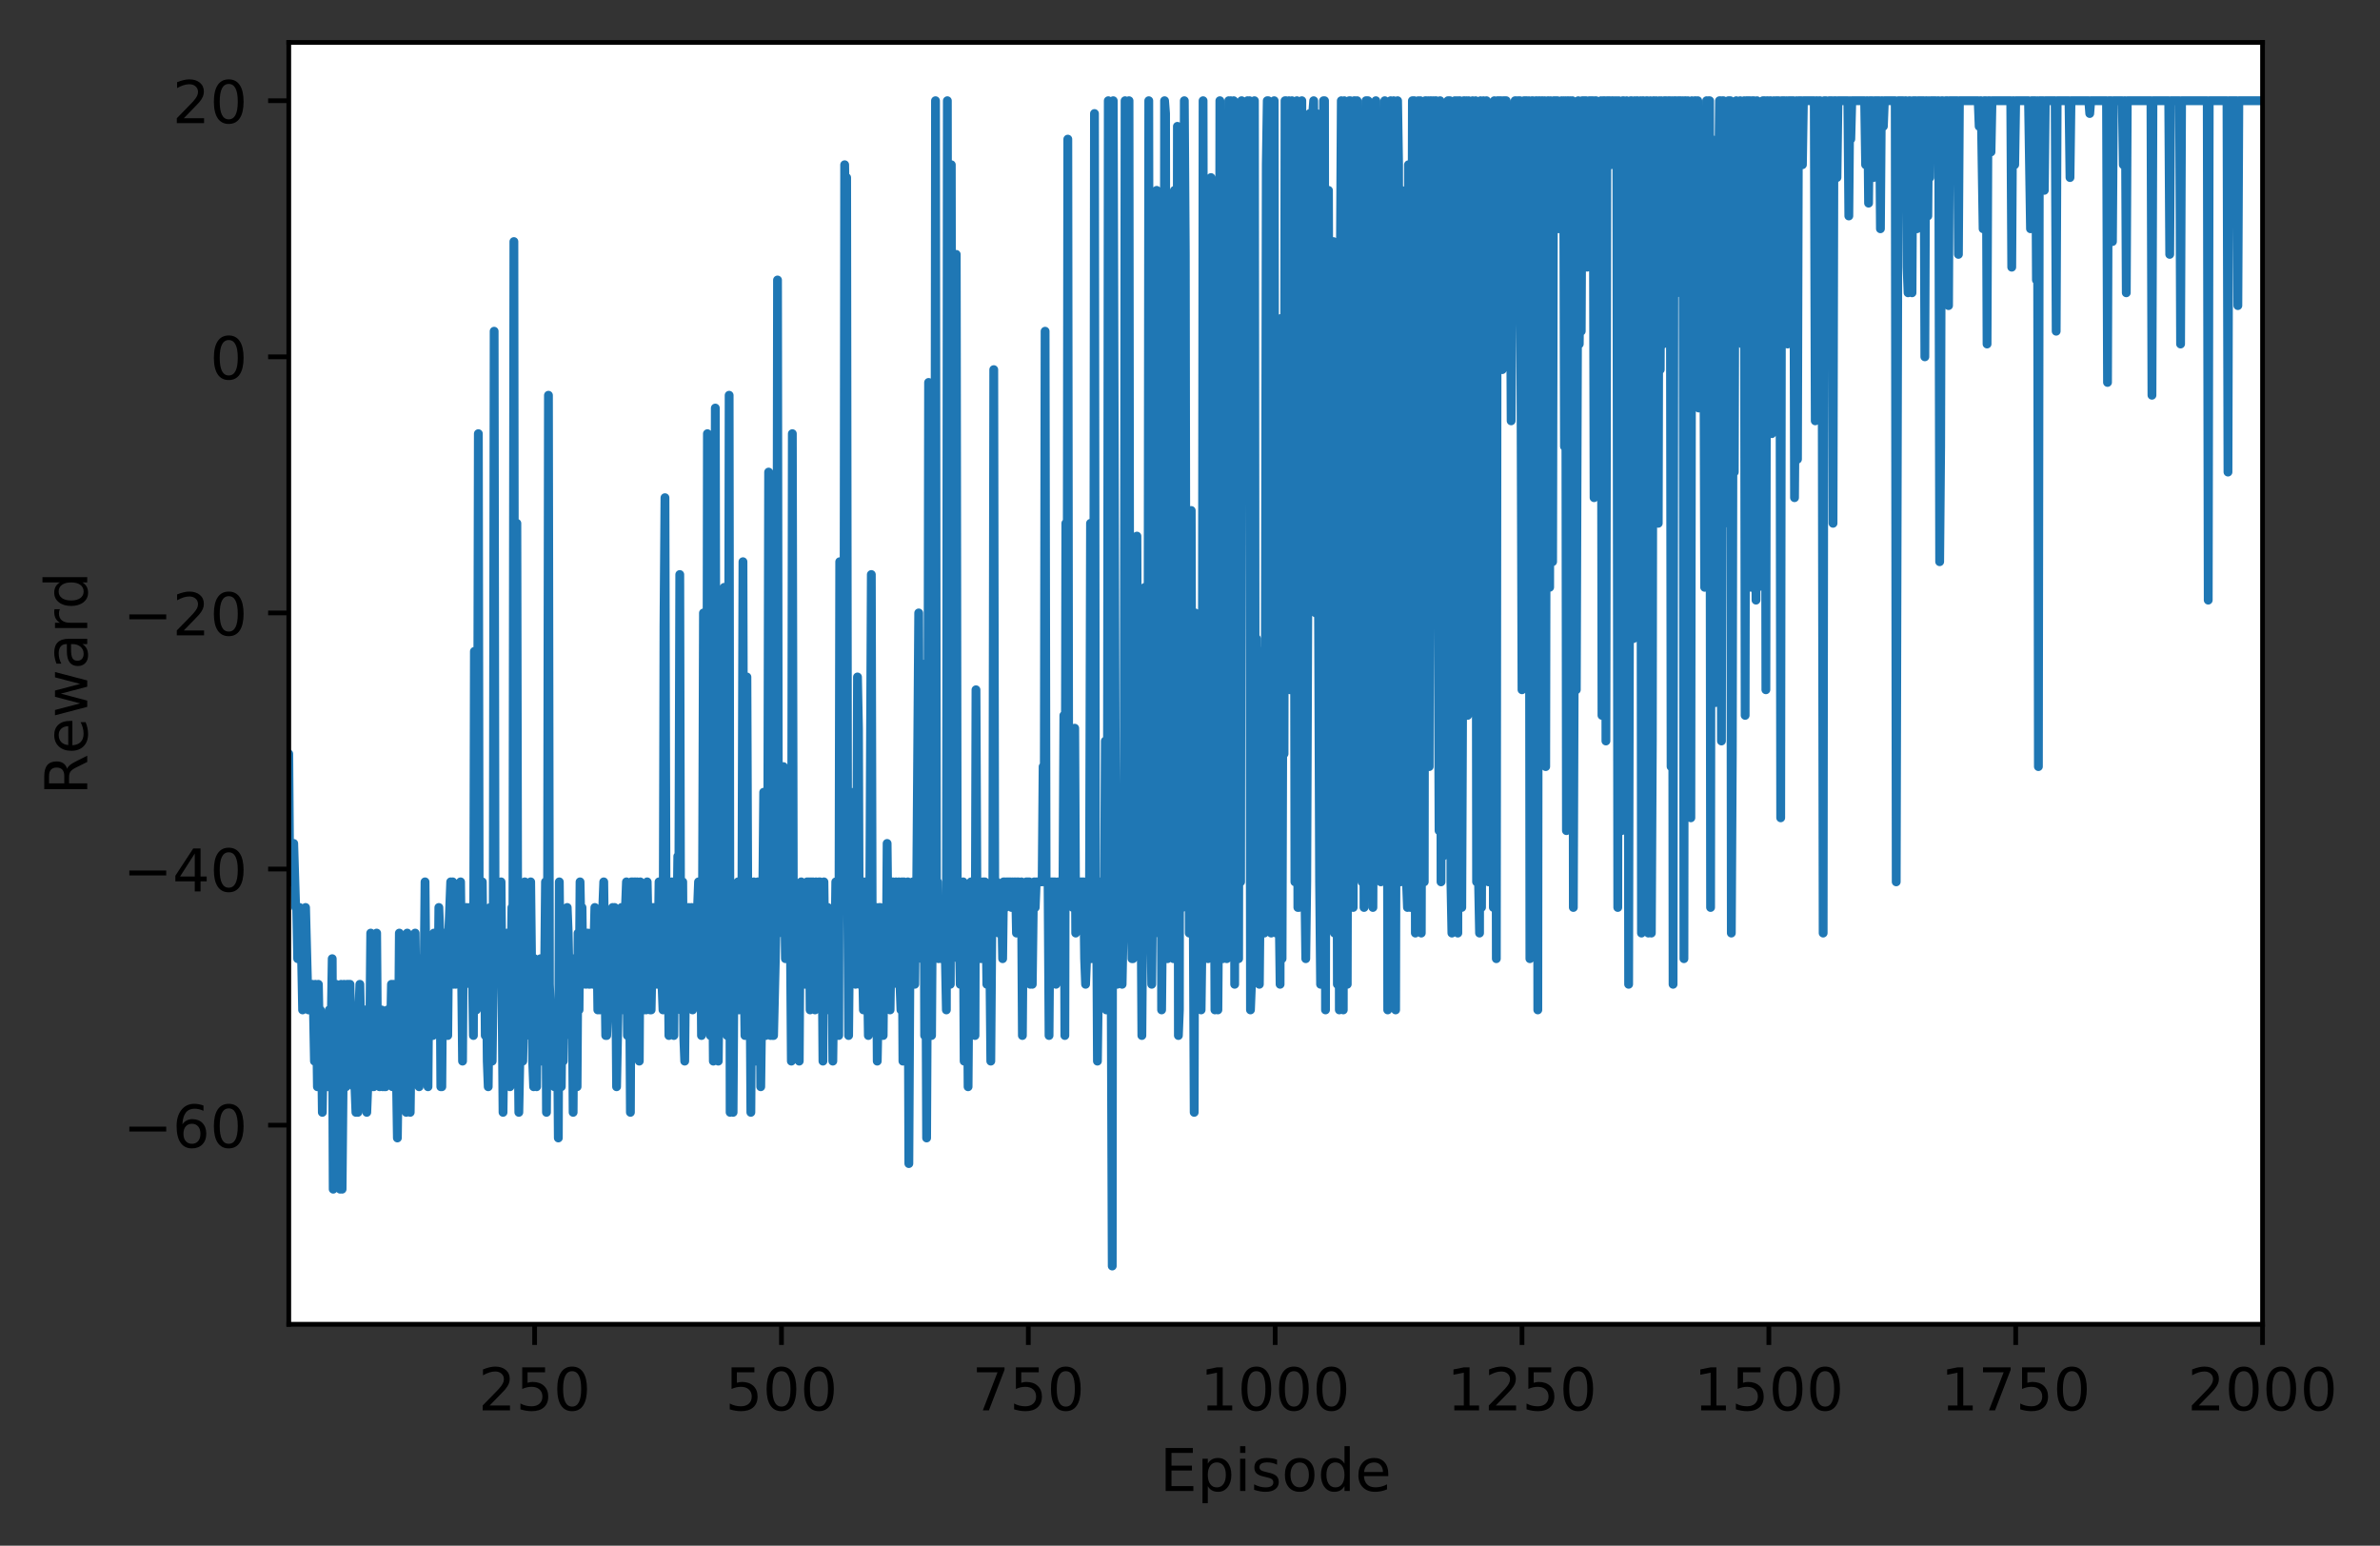<?xml version="1.0" encoding="utf-8" standalone="no"?>
<!DOCTYPE svg PUBLIC "-//W3C//DTD SVG 1.1//EN"
  "http://www.w3.org/Graphics/SVG/1.1/DTD/svg11.dtd">
<!-- Created with matplotlib (https://matplotlib.org/) -->
<svg height="262.196pt" version="1.1" viewBox="0 0 403.708 262.196" width="403.708pt" xmlns="http://www.w3.org/2000/svg" xmlns:xlink="http://www.w3.org/1999/xlink">
 <rect x="0" y="0" width="403.708" height="262.196" fill="#333333" stroke="none"/>
 <defs>
  <style type="text/css">
*{stroke-linecap:butt;stroke-linejoin:round;}
  </style>
 </defs>
 <g id="figure_1">
  <g id="patch_1">
   <path d="M 0 262.196 
L 403.708 262.196 
L 403.708 0 
L 0 0 
z
" style="fill:none;"/>
  </g>
  <g id="axes_1">
   <g id="patch_2">
    <path d="M 48.983 224.64 
L 383.783 224.64 
L 383.783 7.2 
L 48.983 7.2 
z
" style="fill:#ffffff;"/>
   </g>
   <g id="matplotlib.axis_1">
    <g id="xtick_1">
     <g id="line2d_1">
      <defs>
       <path d="M 0 0 
L 0 3.5 
" id="m1319747dd7" style="stroke:#000000;stroke-width:0.8;"/>
      </defs>
      <g>
       <use style="stroke:#000000;stroke-width:0.8;" x="90.686" xlink:href="#m1319747dd7" y="224.64"/>
      </g>
     </g>
     <g id="text_1">
      <!-- 250 -->
      <defs>
       <path d="M 19.188 8.297 
L 53.609 8.297 
L 53.609 0 
L 7.328 0 
L 7.328 8.297 
Q 12.938 14.109 22.625 23.891 
Q 32.328 33.688 34.812 36.531 
Q 39.547 41.844 41.422 45.531 
Q 43.312 49.219 43.312 52.781 
Q 43.312 58.594 39.234 62.25 
Q 35.156 65.922 28.609 65.922 
Q 23.969 65.922 18.812 64.312 
Q 13.672 62.703 7.812 59.422 
L 7.812 69.391 
Q 13.766 71.781 18.938 73 
Q 24.125 74.219 28.422 74.219 
Q 39.75 74.219 46.484 68.547 
Q 53.219 62.891 53.219 53.422 
Q 53.219 48.922 51.531 44.891 
Q 49.859 40.875 45.406 35.406 
Q 44.188 33.984 37.641 27.219 
Q 31.109 20.453 19.188 8.297 
z
" id="DejaVuSans-50"/>
       <path d="M 10.797 72.906 
L 49.516 72.906 
L 49.516 64.594 
L 19.828 64.594 
L 19.828 46.734 
Q 21.969 47.469 24.109 47.828 
Q 26.266 48.188 28.422 48.188 
Q 40.625 48.188 47.75 41.5 
Q 54.891 34.812 54.891 23.391 
Q 54.891 11.625 47.562 5.094 
Q 40.234 -1.422 26.906 -1.422 
Q 22.312 -1.422 17.547 -0.641 
Q 12.797 0.141 7.719 1.703 
L 7.719 11.625 
Q 12.109 9.234 16.797 8.062 
Q 21.484 6.891 26.703 6.891 
Q 35.156 6.891 40.078 11.328 
Q 45.016 15.766 45.016 23.391 
Q 45.016 31 40.078 35.438 
Q 35.156 39.891 26.703 39.891 
Q 22.75 39.891 18.812 39.016 
Q 14.891 38.141 10.797 36.281 
z
" id="DejaVuSans-53"/>
       <path d="M 31.781 66.406 
Q 24.172 66.406 20.328 58.906 
Q 16.5 51.422 16.5 36.375 
Q 16.5 21.391 20.328 13.891 
Q 24.172 6.391 31.781 6.391 
Q 39.453 6.391 43.281 13.891 
Q 47.125 21.391 47.125 36.375 
Q 47.125 51.422 43.281 58.906 
Q 39.453 66.406 31.781 66.406 
z
M 31.781 74.219 
Q 44.047 74.219 50.516 64.516 
Q 56.984 54.828 56.984 36.375 
Q 56.984 17.969 50.516 8.266 
Q 44.047 -1.422 31.781 -1.422 
Q 19.531 -1.422 13.062 8.266 
Q 6.594 17.969 6.594 36.375 
Q 6.594 54.828 13.062 64.516 
Q 19.531 74.219 31.781 74.219 
z
" id="DejaVuSans-48"/>
      </defs>
      <g transform="translate(81.143 239.238)scale(0.1 -0.1)">
       <use xlink:href="#DejaVuSans-50"/>
       <use x="63.623" xlink:href="#DejaVuSans-53"/>
       <use x="127.246" xlink:href="#DejaVuSans-48"/>
      </g>
     </g>
    </g>
    <g id="xtick_2">
     <g id="line2d_2">
      <g>
       <use style="stroke:#000000;stroke-width:0.8;" x="132.557" xlink:href="#m1319747dd7" y="224.64"/>
      </g>
     </g>
     <g id="text_2">
      <!-- 500 -->
      <g transform="translate(123.013 239.238)scale(0.1 -0.1)">
       <use xlink:href="#DejaVuSans-53"/>
       <use x="63.623" xlink:href="#DejaVuSans-48"/>
       <use x="127.246" xlink:href="#DejaVuSans-48"/>
      </g>
     </g>
    </g>
    <g id="xtick_3">
     <g id="line2d_3">
      <g>
       <use style="stroke:#000000;stroke-width:0.8;" x="174.428" xlink:href="#m1319747dd7" y="224.64"/>
      </g>
     </g>
     <g id="text_3">
      <!-- 750 -->
      <defs>
       <path d="M 8.203 72.906 
L 55.078 72.906 
L 55.078 68.703 
L 28.609 0 
L 18.312 0 
L 43.219 64.594 
L 8.203 64.594 
z
" id="DejaVuSans-55"/>
      </defs>
      <g transform="translate(164.884 239.238)scale(0.1 -0.1)">
       <use xlink:href="#DejaVuSans-55"/>
       <use x="63.623" xlink:href="#DejaVuSans-53"/>
       <use x="127.246" xlink:href="#DejaVuSans-48"/>
      </g>
     </g>
    </g>
    <g id="xtick_4">
     <g id="line2d_4">
      <g>
       <use style="stroke:#000000;stroke-width:0.8;" x="216.299" xlink:href="#m1319747dd7" y="224.64"/>
      </g>
     </g>
     <g id="text_4">
      <!-- 1000 -->
      <defs>
       <path d="M 12.406 8.297 
L 28.516 8.297 
L 28.516 63.922 
L 10.984 60.406 
L 10.984 69.391 
L 28.422 72.906 
L 38.281 72.906 
L 38.281 8.297 
L 54.391 8.297 
L 54.391 0 
L 12.406 0 
z
" id="DejaVuSans-49"/>
      </defs>
      <g transform="translate(203.574 239.238)scale(0.1 -0.1)">
       <use xlink:href="#DejaVuSans-49"/>
       <use x="63.623" xlink:href="#DejaVuSans-48"/>
       <use x="127.246" xlink:href="#DejaVuSans-48"/>
       <use x="190.869" xlink:href="#DejaVuSans-48"/>
      </g>
     </g>
    </g>
    <g id="xtick_5">
     <g id="line2d_5">
      <g>
       <use style="stroke:#000000;stroke-width:0.8;" x="258.17" xlink:href="#m1319747dd7" y="224.64"/>
      </g>
     </g>
     <g id="text_5">
      <!-- 1250 -->
      <g transform="translate(245.445 239.238)scale(0.1 -0.1)">
       <use xlink:href="#DejaVuSans-49"/>
       <use x="63.623" xlink:href="#DejaVuSans-50"/>
       <use x="127.246" xlink:href="#DejaVuSans-53"/>
       <use x="190.869" xlink:href="#DejaVuSans-48"/>
      </g>
     </g>
    </g>
    <g id="xtick_6">
     <g id="line2d_6">
      <g>
       <use style="stroke:#000000;stroke-width:0.8;" x="300.041" xlink:href="#m1319747dd7" y="224.64"/>
      </g>
     </g>
     <g id="text_6">
      <!-- 1500 -->
      <g transform="translate(287.316 239.238)scale(0.1 -0.1)">
       <use xlink:href="#DejaVuSans-49"/>
       <use x="63.623" xlink:href="#DejaVuSans-53"/>
       <use x="127.246" xlink:href="#DejaVuSans-48"/>
       <use x="190.869" xlink:href="#DejaVuSans-48"/>
      </g>
     </g>
    </g>
    <g id="xtick_7">
     <g id="line2d_7">
      <g>
       <use style="stroke:#000000;stroke-width:0.8;" x="341.912" xlink:href="#m1319747dd7" y="224.64"/>
      </g>
     </g>
     <g id="text_7">
      <!-- 1750 -->
      <g transform="translate(329.187 239.238)scale(0.1 -0.1)">
       <use xlink:href="#DejaVuSans-49"/>
       <use x="63.623" xlink:href="#DejaVuSans-55"/>
       <use x="127.246" xlink:href="#DejaVuSans-53"/>
       <use x="190.869" xlink:href="#DejaVuSans-48"/>
      </g>
     </g>
    </g>
    <g id="xtick_8">
     <g id="line2d_8">
      <g>
       <use style="stroke:#000000;stroke-width:0.8;" x="383.783" xlink:href="#m1319747dd7" y="224.64"/>
      </g>
     </g>
     <g id="text_8">
      <!-- 2000 -->
      <g transform="translate(371.058 239.238)scale(0.1 -0.1)">
       <use xlink:href="#DejaVuSans-50"/>
       <use x="63.623" xlink:href="#DejaVuSans-48"/>
       <use x="127.246" xlink:href="#DejaVuSans-48"/>
       <use x="190.869" xlink:href="#DejaVuSans-48"/>
      </g>
     </g>
    </g>
    <g id="text_9">
     <!-- Episode -->
     <defs>
      <path d="M 9.812 72.906 
L 55.906 72.906 
L 55.906 64.594 
L 19.672 64.594 
L 19.672 43.016 
L 54.391 43.016 
L 54.391 34.719 
L 19.672 34.719 
L 19.672 8.297 
L 56.781 8.297 
L 56.781 0 
L 9.812 0 
z
" id="DejaVuSans-69"/>
      <path d="M 18.109 8.203 
L 18.109 -20.797 
L 9.078 -20.797 
L 9.078 54.688 
L 18.109 54.688 
L 18.109 46.391 
Q 20.953 51.266 25.266 53.625 
Q 29.594 56 35.594 56 
Q 45.562 56 51.781 48.094 
Q 58.016 40.188 58.016 27.297 
Q 58.016 14.406 51.781 6.484 
Q 45.562 -1.422 35.594 -1.422 
Q 29.594 -1.422 25.266 0.953 
Q 20.953 3.328 18.109 8.203 
z
M 48.688 27.297 
Q 48.688 37.203 44.609 42.844 
Q 40.531 48.484 33.406 48.484 
Q 26.266 48.484 22.188 42.844 
Q 18.109 37.203 18.109 27.297 
Q 18.109 17.391 22.188 11.75 
Q 26.266 6.109 33.406 6.109 
Q 40.531 6.109 44.609 11.75 
Q 48.688 17.391 48.688 27.297 
z
" id="DejaVuSans-112"/>
      <path d="M 9.422 54.688 
L 18.406 54.688 
L 18.406 0 
L 9.422 0 
z
M 9.422 75.984 
L 18.406 75.984 
L 18.406 64.594 
L 9.422 64.594 
z
" id="DejaVuSans-105"/>
      <path d="M 44.281 53.078 
L 44.281 44.578 
Q 40.484 46.531 36.375 47.5 
Q 32.281 48.484 27.875 48.484 
Q 21.188 48.484 17.844 46.438 
Q 14.5 44.391 14.5 40.281 
Q 14.5 37.156 16.891 35.375 
Q 19.281 33.594 26.516 31.984 
L 29.594 31.297 
Q 39.156 29.25 43.188 25.516 
Q 47.219 21.781 47.219 15.094 
Q 47.219 7.469 41.188 3.016 
Q 35.156 -1.422 24.609 -1.422 
Q 20.219 -1.422 15.453 -0.562 
Q 10.688 0.297 5.422 2 
L 5.422 11.281 
Q 10.406 8.688 15.234 7.391 
Q 20.062 6.109 24.812 6.109 
Q 31.156 6.109 34.562 8.281 
Q 37.984 10.453 37.984 14.406 
Q 37.984 18.062 35.516 20.016 
Q 33.062 21.969 24.703 23.781 
L 21.578 24.516 
Q 13.234 26.266 9.516 29.906 
Q 5.812 33.547 5.812 39.891 
Q 5.812 47.609 11.281 51.797 
Q 16.75 56 26.812 56 
Q 31.781 56 36.172 55.266 
Q 40.578 54.547 44.281 53.078 
z
" id="DejaVuSans-115"/>
      <path d="M 30.609 48.391 
Q 23.391 48.391 19.188 42.75 
Q 14.984 37.109 14.984 27.297 
Q 14.984 17.484 19.156 11.844 
Q 23.344 6.203 30.609 6.203 
Q 37.797 6.203 41.984 11.859 
Q 46.188 17.531 46.188 27.297 
Q 46.188 37.016 41.984 42.703 
Q 37.797 48.391 30.609 48.391 
z
M 30.609 56 
Q 42.328 56 49.016 48.375 
Q 55.719 40.766 55.719 27.297 
Q 55.719 13.875 49.016 6.219 
Q 42.328 -1.422 30.609 -1.422 
Q 18.844 -1.422 12.172 6.219 
Q 5.516 13.875 5.516 27.297 
Q 5.516 40.766 12.172 48.375 
Q 18.844 56 30.609 56 
z
" id="DejaVuSans-111"/>
      <path d="M 45.406 46.391 
L 45.406 75.984 
L 54.391 75.984 
L 54.391 0 
L 45.406 0 
L 45.406 8.203 
Q 42.578 3.328 38.25 0.953 
Q 33.938 -1.422 27.875 -1.422 
Q 17.969 -1.422 11.734 6.484 
Q 5.516 14.406 5.516 27.297 
Q 5.516 40.188 11.734 48.094 
Q 17.969 56 27.875 56 
Q 33.938 56 38.25 53.625 
Q 42.578 51.266 45.406 46.391 
z
M 14.797 27.297 
Q 14.797 17.391 18.875 11.75 
Q 22.953 6.109 30.078 6.109 
Q 37.203 6.109 41.297 11.75 
Q 45.406 17.391 45.406 27.297 
Q 45.406 37.203 41.297 42.844 
Q 37.203 48.484 30.078 48.484 
Q 22.953 48.484 18.875 42.844 
Q 14.797 37.203 14.797 27.297 
z
" id="DejaVuSans-100"/>
      <path d="M 56.203 29.594 
L 56.203 25.203 
L 14.891 25.203 
Q 15.484 15.922 20.484 11.062 
Q 25.484 6.203 34.422 6.203 
Q 39.594 6.203 44.453 7.469 
Q 49.312 8.734 54.109 11.281 
L 54.109 2.781 
Q 49.266 0.734 44.188 -0.344 
Q 39.109 -1.422 33.891 -1.422 
Q 20.797 -1.422 13.156 6.188 
Q 5.516 13.812 5.516 26.812 
Q 5.516 40.234 12.766 48.109 
Q 20.016 56 32.328 56 
Q 43.359 56 49.781 48.891 
Q 56.203 41.797 56.203 29.594 
z
M 47.219 32.234 
Q 47.125 39.594 43.094 43.984 
Q 39.062 48.391 32.422 48.391 
Q 24.906 48.391 20.391 44.141 
Q 15.875 39.891 15.188 32.172 
z
" id="DejaVuSans-101"/>
     </defs>
     <g transform="translate(196.745 252.917)scale(0.1 -0.1)">
      <use xlink:href="#DejaVuSans-69"/>
      <use x="63.184" xlink:href="#DejaVuSans-112"/>
      <use x="126.66" xlink:href="#DejaVuSans-105"/>
      <use x="154.443" xlink:href="#DejaVuSans-115"/>
      <use x="206.543" xlink:href="#DejaVuSans-111"/>
      <use x="267.725" xlink:href="#DejaVuSans-100"/>
      <use x="331.201" xlink:href="#DejaVuSans-101"/>
     </g>
    </g>
   </g>
   <g id="matplotlib.axis_2">
    <g id="ytick_1">
     <g id="line2d_9">
      <defs>
       <path d="M 0 0 
L -3.5 0 
" id="m4dffe54e39" style="stroke:#000000;stroke-width:0.8;"/>
      </defs>
      <g>
       <use style="stroke:#000000;stroke-width:0.8;" x="48.983" xlink:href="#m4dffe54e39" y="190.862"/>
      </g>
     </g>
     <g id="text_10">
      <!-- −60 -->
      <defs>
       <path d="M 10.594 35.5 
L 73.188 35.5 
L 73.188 27.203 
L 10.594 27.203 
z
" id="DejaVuSans-8722"/>
       <path d="M 33.016 40.375 
Q 26.375 40.375 22.484 35.828 
Q 18.609 31.297 18.609 23.391 
Q 18.609 15.531 22.484 10.953 
Q 26.375 6.391 33.016 6.391 
Q 39.656 6.391 43.531 10.953 
Q 47.406 15.531 47.406 23.391 
Q 47.406 31.297 43.531 35.828 
Q 39.656 40.375 33.016 40.375 
z
M 52.594 71.297 
L 52.594 62.312 
Q 48.875 64.062 45.094 64.984 
Q 41.312 65.922 37.594 65.922 
Q 27.828 65.922 22.672 59.328 
Q 17.531 52.734 16.797 39.406 
Q 19.672 43.656 24.016 45.922 
Q 28.375 48.188 33.594 48.188 
Q 44.578 48.188 50.953 41.516 
Q 57.328 34.859 57.328 23.391 
Q 57.328 12.156 50.688 5.359 
Q 44.047 -1.422 33.016 -1.422 
Q 20.359 -1.422 13.672 8.266 
Q 6.984 17.969 6.984 36.375 
Q 6.984 53.656 15.188 63.938 
Q 23.391 74.219 37.203 74.219 
Q 40.922 74.219 44.703 73.484 
Q 48.484 72.75 52.594 71.297 
z
" id="DejaVuSans-54"/>
      </defs>
      <g transform="translate(20.878 194.661)scale(0.1 -0.1)">
       <use xlink:href="#DejaVuSans-8722"/>
       <use x="83.789" xlink:href="#DejaVuSans-54"/>
       <use x="147.412" xlink:href="#DejaVuSans-48"/>
      </g>
     </g>
    </g>
    <g id="ytick_2">
     <g id="line2d_10">
      <g>
       <use style="stroke:#000000;stroke-width:0.8;" x="48.983" xlink:href="#m4dffe54e39" y="147.417"/>
      </g>
     </g>
     <g id="text_11">
      <!-- −40 -->
      <defs>
       <path d="M 37.797 64.312 
L 12.891 25.391 
L 37.797 25.391 
z
M 35.203 72.906 
L 47.609 72.906 
L 47.609 25.391 
L 58.016 25.391 
L 58.016 17.188 
L 47.609 17.188 
L 47.609 0 
L 37.797 0 
L 37.797 17.188 
L 4.891 17.188 
L 4.891 26.703 
z
" id="DejaVuSans-52"/>
      </defs>
      <g transform="translate(20.878 151.217)scale(0.1 -0.1)">
       <use xlink:href="#DejaVuSans-8722"/>
       <use x="83.789" xlink:href="#DejaVuSans-52"/>
       <use x="147.412" xlink:href="#DejaVuSans-48"/>
      </g>
     </g>
    </g>
    <g id="ytick_3">
     <g id="line2d_11">
      <g>
       <use style="stroke:#000000;stroke-width:0.8;" x="48.983" xlink:href="#m4dffe54e39" y="103.973"/>
      </g>
     </g>
     <g id="text_12">
      <!-- −20 -->
      <g transform="translate(20.878 107.772)scale(0.1 -0.1)">
       <use xlink:href="#DejaVuSans-8722"/>
       <use x="83.789" xlink:href="#DejaVuSans-50"/>
       <use x="147.412" xlink:href="#DejaVuSans-48"/>
      </g>
     </g>
    </g>
    <g id="ytick_4">
     <g id="line2d_12">
      <g>
       <use style="stroke:#000000;stroke-width:0.8;" x="48.983" xlink:href="#m4dffe54e39" y="60.528"/>
      </g>
     </g>
     <g id="text_13">
      <!-- 0 -->
      <g transform="translate(35.62 64.327)scale(0.1 -0.1)">
       <use xlink:href="#DejaVuSans-48"/>
      </g>
     </g>
    </g>
    <g id="ytick_5">
     <g id="line2d_13">
      <g>
       <use style="stroke:#000000;stroke-width:0.8;" x="48.983" xlink:href="#m4dffe54e39" y="17.084"/>
      </g>
     </g>
     <g id="text_14">
      <!-- 20 -->
      <g transform="translate(29.258 20.883)scale(0.1 -0.1)">
       <use xlink:href="#DejaVuSans-50"/>
       <use x="63.623" xlink:href="#DejaVuSans-48"/>
      </g>
     </g>
    </g>
    <g id="text_15">
     <!-- Reward -->
     <defs>
      <path d="M 44.391 34.188 
Q 47.562 33.109 50.562 29.594 
Q 53.562 26.078 56.594 19.922 
L 66.609 0 
L 56 0 
L 46.688 18.703 
Q 43.062 26.031 39.672 28.422 
Q 36.281 30.812 30.422 30.812 
L 19.672 30.812 
L 19.672 0 
L 9.812 0 
L 9.812 72.906 
L 32.078 72.906 
Q 44.578 72.906 50.734 67.672 
Q 56.891 62.453 56.891 51.906 
Q 56.891 45.016 53.688 40.469 
Q 50.484 35.938 44.391 34.188 
z
M 19.672 64.797 
L 19.672 38.922 
L 32.078 38.922 
Q 39.203 38.922 42.844 42.219 
Q 46.484 45.516 46.484 51.906 
Q 46.484 58.297 42.844 61.547 
Q 39.203 64.797 32.078 64.797 
z
" id="DejaVuSans-82"/>
      <path d="M 4.203 54.688 
L 13.188 54.688 
L 24.422 12.016 
L 35.594 54.688 
L 46.188 54.688 
L 57.422 12.016 
L 68.609 54.688 
L 77.594 54.688 
L 63.281 0 
L 52.688 0 
L 40.922 44.828 
L 29.109 0 
L 18.5 0 
z
" id="DejaVuSans-119"/>
      <path d="M 34.281 27.484 
Q 23.391 27.484 19.188 25 
Q 14.984 22.516 14.984 16.5 
Q 14.984 11.719 18.141 8.906 
Q 21.297 6.109 26.703 6.109 
Q 34.188 6.109 38.703 11.406 
Q 43.219 16.703 43.219 25.484 
L 43.219 27.484 
z
M 52.203 31.203 
L 52.203 0 
L 43.219 0 
L 43.219 8.297 
Q 40.141 3.328 35.547 0.953 
Q 30.953 -1.422 24.312 -1.422 
Q 15.922 -1.422 10.953 3.297 
Q 6 8.016 6 15.922 
Q 6 25.141 12.172 29.828 
Q 18.359 34.516 30.609 34.516 
L 43.219 34.516 
L 43.219 35.406 
Q 43.219 41.609 39.141 45 
Q 35.062 48.391 27.688 48.391 
Q 23 48.391 18.547 47.266 
Q 14.109 46.141 10.016 43.891 
L 10.016 52.203 
Q 14.938 54.109 19.578 55.047 
Q 24.219 56 28.609 56 
Q 40.484 56 46.344 49.844 
Q 52.203 43.703 52.203 31.203 
z
" id="DejaVuSans-97"/>
      <path d="M 41.109 46.297 
Q 39.594 47.172 37.812 47.578 
Q 36.031 48 33.891 48 
Q 26.266 48 22.188 43.047 
Q 18.109 38.094 18.109 28.812 
L 18.109 0 
L 9.078 0 
L 9.078 54.688 
L 18.109 54.688 
L 18.109 46.188 
Q 20.953 51.172 25.484 53.578 
Q 30.031 56 36.531 56 
Q 37.453 56 38.578 55.875 
Q 39.703 55.766 41.062 55.516 
z
" id="DejaVuSans-114"/>
     </defs>
     <g transform="translate(14.798 134.85)rotate(-90)scale(0.1 -0.1)">
      <use xlink:href="#DejaVuSans-82"/>
      <use x="69.42" xlink:href="#DejaVuSans-101"/>
      <use x="130.943" xlink:href="#DejaVuSans-119"/>
      <use x="212.73" xlink:href="#DejaVuSans-97"/>
      <use x="274.01" xlink:href="#DejaVuSans-114"/>
      <use x="315.107" xlink:href="#DejaVuSans-100"/>
     </g>
    </g>
   </g>
   <g id="line2d_14">
    <path clip-path="url(#p9497e10930)" d="M 48.815 149.59 
L 48.983 127.867 
L 49.15 149.59 
L 49.653 149.59 
L 49.82 143.073 
L 50.155 153.934 
L 50.323 153.934 
L 50.49 162.623 
L 50.658 153.934 
L 50.825 153.934 
L 50.993 162.623 
L 51.16 162.623 
L 51.328 171.312 
L 51.663 158.278 
L 51.83 153.934 
L 52.165 166.967 
L 52.332 171.312 
L 52.667 171.312 
L 52.835 166.967 
L 53.002 166.967 
L 53.17 171.312 
L 53.337 180.001 
L 53.505 166.967 
L 53.672 171.312 
L 53.84 184.345 
L 54.007 166.967 
L 54.175 175.656 
L 54.342 171.312 
L 54.51 175.656 
L 54.677 188.69 
L 54.845 175.656 
L 55.18 175.656 
L 55.347 184.345 
L 55.682 184.345 
L 55.85 171.312 
L 56.017 184.345 
L 56.352 162.623 
L 56.52 201.723 
L 56.687 197.379 
L 56.855 166.967 
L 57.022 166.967 
L 57.19 180.001 
L 57.357 180.001 
L 57.692 201.723 
L 57.859 166.967 
L 58.027 201.723 
L 58.362 166.967 
L 58.529 184.345 
L 58.697 184.345 
L 58.864 166.967 
L 59.367 166.967 
L 59.534 175.656 
L 59.702 171.312 
L 59.869 175.656 
L 60.037 184.345 
L 60.204 184.345 
L 60.372 188.69 
L 60.539 184.345 
L 60.707 188.69 
L 60.874 171.312 
L 61.042 166.967 
L 61.209 175.656 
L 61.544 175.656 
L 61.712 171.312 
L 61.879 171.312 
L 62.047 175.656 
L 62.214 188.69 
L 62.382 184.345 
L 62.549 171.312 
L 62.716 175.656 
L 62.884 158.278 
L 63.051 184.345 
L 63.219 180.001 
L 63.386 184.345 
L 63.554 171.312 
L 63.721 166.967 
L 63.889 158.278 
L 64.056 180.001 
L 64.224 171.312 
L 64.391 184.345 
L 64.726 171.312 
L 64.894 184.345 
L 65.061 175.656 
L 65.229 184.345 
L 65.396 184.345 
L 65.731 171.312 
L 65.899 180.001 
L 66.066 175.656 
L 66.234 175.656 
L 66.401 166.967 
L 66.569 184.345 
L 66.736 166.967 
L 66.904 171.312 
L 67.071 171.312 
L 67.406 193.034 
L 67.574 180.001 
L 67.741 158.278 
L 67.908 166.967 
L 68.076 162.623 
L 68.411 184.345 
L 68.578 171.312 
L 68.746 184.345 
L 68.913 188.69 
L 69.081 158.278 
L 69.248 175.656 
L 69.416 171.312 
L 69.583 188.69 
L 69.918 162.623 
L 70.253 175.656 
L 70.421 158.278 
L 70.588 171.312 
L 70.756 166.967 
L 70.923 180.001 
L 71.091 184.345 
L 71.258 162.623 
L 71.426 175.656 
L 71.593 180.001 
L 71.761 166.967 
L 71.928 166.967 
L 72.096 149.59 
L 72.263 166.967 
L 72.431 171.312 
L 72.598 184.345 
L 72.766 162.623 
L 72.933 171.312 
L 73.1 162.623 
L 73.268 162.623 
L 73.435 175.656 
L 73.603 158.278 
L 73.938 158.278 
L 74.105 162.623 
L 74.273 171.312 
L 74.44 153.934 
L 74.608 158.278 
L 74.775 184.345 
L 74.943 184.345 
L 75.11 162.623 
L 75.278 166.967 
L 75.445 158.278 
L 75.613 175.656 
L 75.78 158.278 
L 75.948 175.656 
L 76.115 158.278 
L 76.45 149.59 
L 76.618 153.934 
L 76.785 149.59 
L 76.953 166.967 
L 77.12 158.278 
L 77.288 166.967 
L 77.455 153.934 
L 77.623 153.934 
L 77.79 158.278 
L 77.957 166.967 
L 78.125 149.59 
L 78.46 180.001 
L 78.627 153.934 
L 78.795 158.278 
L 78.962 158.278 
L 79.13 153.934 
L 79.297 162.623 
L 79.465 162.623 
L 79.632 153.934 
L 79.8 166.967 
L 79.967 153.934 
L 80.302 175.656 
L 80.47 110.489 
L 80.805 171.312 
L 80.972 149.59 
L 81.14 73.562 
L 81.307 166.967 
L 81.475 158.278 
L 81.642 158.278 
L 81.81 149.59 
L 81.977 166.967 
L 82.145 153.934 
L 82.312 175.656 
L 82.48 162.623 
L 82.647 180.001 
L 82.815 184.345 
L 83.149 153.934 
L 83.317 162.623 
L 83.484 180.001 
L 83.652 166.967 
L 83.819 56.184 
L 83.987 162.623 
L 84.154 158.278 
L 84.322 158.278 
L 84.489 149.59 
L 84.657 153.934 
L 84.824 162.623 
L 84.992 149.59 
L 85.327 188.69 
L 85.662 162.623 
L 85.829 166.967 
L 85.997 158.278 
L 86.164 171.312 
L 86.332 166.967 
L 86.499 184.345 
L 86.834 153.934 
L 87.002 158.278 
L 87.169 40.978 
L 87.337 171.312 
L 87.504 149.59 
L 87.672 88.767 
L 87.839 171.312 
L 88.007 188.69 
L 88.509 162.623 
L 88.676 180.001 
L 88.844 171.312 
L 89.011 149.59 
L 89.179 171.312 
L 89.346 166.967 
L 89.681 166.967 
L 89.849 175.656 
L 90.016 149.59 
L 90.351 180.001 
L 90.519 184.345 
L 90.686 162.623 
L 90.854 180.001 
L 91.021 184.345 
L 91.189 166.967 
L 91.356 166.967 
L 91.524 171.312 
L 91.691 162.623 
L 91.859 180.001 
L 92.194 166.967 
L 92.361 166.967 
L 92.529 149.59 
L 92.696 188.69 
L 92.864 162.623 
L 93.031 67.045 
L 93.199 166.967 
L 93.366 171.312 
L 93.533 180.001 
L 93.701 180.001 
L 93.868 175.656 
L 94.036 184.345 
L 94.203 171.312 
L 94.371 184.345 
L 94.538 171.312 
L 94.706 193.034 
L 94.873 149.59 
L 95.208 184.345 
L 95.376 166.967 
L 95.543 180.001 
L 95.711 166.967 
L 95.878 175.656 
L 96.046 171.312 
L 96.213 153.934 
L 96.381 158.278 
L 96.548 166.967 
L 96.716 162.623 
L 96.883 171.312 
L 97.051 166.967 
L 97.218 188.69 
L 97.386 162.623 
L 97.553 166.967 
L 97.888 184.345 
L 98.056 158.278 
L 98.223 171.312 
L 98.391 149.59 
L 98.558 158.278 
L 98.725 153.934 
L 98.893 166.967 
L 99.228 158.278 
L 99.395 166.967 
L 99.563 158.278 
L 99.73 158.278 
L 99.898 166.967 
L 100.065 166.967 
L 100.233 158.278 
L 100.4 158.278 
L 100.568 166.967 
L 100.903 153.934 
L 101.07 166.967 
L 101.238 158.278 
L 101.405 171.312 
L 101.573 166.967 
L 101.74 171.312 
L 101.908 162.623 
L 102.075 166.967 
L 102.243 153.934 
L 102.41 149.59 
L 102.745 175.656 
L 102.913 175.656 
L 103.248 166.967 
L 103.415 171.312 
L 103.583 162.623 
L 103.75 166.967 
L 103.917 153.934 
L 104.085 166.967 
L 104.252 153.934 
L 104.42 162.623 
L 104.587 184.345 
L 104.922 166.967 
L 105.09 171.312 
L 105.257 166.967 
L 105.425 153.934 
L 105.592 153.934 
L 105.76 171.312 
L 105.927 153.934 
L 106.095 153.934 
L 106.262 149.59 
L 106.43 175.656 
L 106.597 153.934 
L 106.765 162.623 
L 106.932 188.69 
L 107.1 149.59 
L 107.267 149.59 
L 107.435 153.934 
L 107.602 149.59 
L 107.77 149.59 
L 107.937 153.934 
L 108.105 149.59 
L 108.272 153.934 
L 108.44 180.001 
L 108.607 149.59 
L 108.775 162.623 
L 108.942 162.623 
L 109.277 171.312 
L 109.444 158.278 
L 109.612 171.312 
L 109.779 149.59 
L 109.947 158.278 
L 110.114 153.934 
L 110.282 171.312 
L 110.449 171.312 
L 110.784 153.934 
L 110.952 166.967 
L 111.119 153.934 
L 111.287 158.278 
L 111.454 166.967 
L 111.622 162.623 
L 111.789 149.59 
L 111.957 153.934 
L 112.124 153.934 
L 112.292 166.967 
L 112.459 171.312 
L 112.627 106.145 
L 112.794 84.423 
L 112.962 149.59 
L 113.129 171.312 
L 113.297 158.278 
L 113.464 175.656 
L 113.632 153.934 
L 113.799 162.623 
L 113.967 149.59 
L 114.134 171.312 
L 114.301 175.656 
L 114.469 149.59 
L 114.636 149.59 
L 114.804 158.278 
L 114.971 145.245 
L 115.139 153.934 
L 115.306 97.456 
L 115.474 171.312 
L 115.641 149.59 
L 115.809 149.59 
L 115.976 175.656 
L 116.144 180.001 
L 116.311 162.623 
L 116.479 158.278 
L 116.646 158.278 
L 116.814 153.934 
L 116.981 158.278 
L 117.149 158.278 
L 117.316 153.934 
L 117.484 171.312 
L 117.651 158.278 
L 117.819 153.934 
L 117.986 166.967 
L 118.154 153.934 
L 118.321 153.934 
L 118.489 149.59 
L 118.656 149.59 
L 118.824 153.934 
L 118.991 175.656 
L 119.159 153.934 
L 119.326 103.973 
L 119.493 166.967 
L 119.661 153.934 
L 119.828 171.312 
L 119.996 73.562 
L 120.163 171.312 
L 120.331 166.967 
L 120.498 175.656 
L 120.666 158.278 
L 120.833 158.278 
L 121.001 180.001 
L 121.168 166.967 
L 121.336 69.217 
L 121.503 153.934 
L 121.838 180.001 
L 122.173 149.59 
L 122.508 158.278 
L 122.676 158.278 
L 122.843 99.628 
L 123.011 149.59 
L 123.178 158.278 
L 123.346 175.656 
L 123.513 162.623 
L 123.681 67.045 
L 123.848 188.69 
L 124.016 162.623 
L 124.183 162.623 
L 124.35 188.69 
L 124.518 162.623 
L 124.685 171.312 
L 125.02 162.623 
L 125.188 149.59 
L 125.355 171.312 
L 125.523 158.278 
L 125.69 158.278 
L 125.858 149.59 
L 126.025 95.284 
L 126.193 162.623 
L 126.36 175.656 
L 126.695 114.834 
L 126.863 158.278 
L 127.03 153.934 
L 127.198 162.623 
L 127.365 188.69 
L 127.533 162.623 
L 127.868 149.59 
L 128.203 180.001 
L 128.538 149.59 
L 128.705 166.967 
L 128.873 153.934 
L 129.04 184.345 
L 129.208 171.312 
L 129.542 134.384 
L 129.877 175.656 
L 130.212 149.59 
L 130.38 80.078 
L 130.547 153.934 
L 130.715 175.656 
L 130.882 162.623 
L 131.05 175.656 
L 131.217 175.656 
L 131.72 153.934 
L 131.887 47.495 
L 132.055 158.278 
L 132.39 149.59 
L 132.557 149.59 
L 132.725 153.934 
L 132.892 130.039 
L 133.227 162.623 
L 133.395 149.59 
L 133.562 149.59 
L 133.73 153.934 
L 133.897 162.623 
L 134.065 158.278 
L 134.232 180.001 
L 134.4 73.562 
L 134.567 153.934 
L 134.734 158.278 
L 134.902 158.278 
L 135.237 166.967 
L 135.404 162.623 
L 135.572 180.001 
L 135.739 153.934 
L 135.907 149.59 
L 136.074 166.967 
L 136.242 166.967 
L 136.409 153.934 
L 136.577 166.967 
L 136.744 162.623 
L 136.912 149.59 
L 137.079 158.278 
L 137.247 149.59 
L 137.414 171.312 
L 137.582 149.59 
L 137.749 166.967 
L 137.917 149.59 
L 138.084 153.934 
L 138.252 171.312 
L 138.419 149.59 
L 138.587 158.278 
L 138.754 158.278 
L 138.922 149.59 
L 139.089 149.59 
L 139.257 166.967 
L 139.424 158.278 
L 139.592 180.001 
L 139.759 149.59 
L 139.926 162.623 
L 140.094 158.278 
L 140.261 158.278 
L 140.429 153.934 
L 140.596 171.312 
L 140.764 158.278 
L 140.931 166.967 
L 141.099 158.278 
L 141.266 180.001 
L 141.434 166.967 
L 141.601 162.623 
L 141.769 149.59 
L 142.104 149.59 
L 142.271 175.656 
L 142.439 95.284 
L 142.606 149.59 
L 142.774 153.934 
L 143.109 153.934 
L 143.276 27.945 
L 143.444 38.806 
L 143.611 30.117 
L 143.779 149.59 
L 143.946 175.656 
L 144.114 158.278 
L 144.281 153.934 
L 144.449 153.934 
L 144.616 158.278 
L 144.784 134.384 
L 145.118 166.967 
L 145.286 158.278 
L 145.453 114.834 
L 145.621 123.523 
L 145.788 166.967 
L 145.956 149.59 
L 146.123 166.967 
L 146.291 162.623 
L 146.458 171.312 
L 146.626 149.59 
L 146.793 158.278 
L 146.961 153.934 
L 147.296 175.656 
L 147.463 166.967 
L 147.798 97.456 
L 147.966 166.967 
L 148.133 166.967 
L 148.301 158.278 
L 148.468 158.278 
L 148.636 153.934 
L 148.803 180.001 
L 148.971 171.312 
L 149.138 153.934 
L 149.306 153.934 
L 149.473 175.656 
L 149.641 158.278 
L 149.808 175.656 
L 149.976 158.278 
L 150.143 153.934 
L 150.31 166.967 
L 150.478 143.073 
L 150.645 158.278 
L 150.813 158.278 
L 150.98 171.312 
L 151.315 149.59 
L 151.483 149.59 
L 151.65 162.623 
L 151.818 162.623 
L 151.985 149.59 
L 152.32 166.967 
L 152.488 149.59 
L 152.655 166.967 
L 152.823 171.312 
L 152.99 149.59 
L 153.158 180.001 
L 153.325 149.59 
L 153.493 171.312 
L 153.66 158.278 
L 153.828 175.656 
L 153.995 149.59 
L 154.163 197.379 
L 154.33 166.967 
L 154.665 153.934 
L 154.833 149.59 
L 155 149.59 
L 155.168 166.967 
L 155.335 149.59 
L 155.502 149.59 
L 155.837 103.973 
L 156.005 153.934 
L 156.34 162.623 
L 156.507 149.59 
L 156.675 112.662 
L 156.842 175.656 
L 157.01 153.934 
L 157.177 193.034 
L 157.345 158.278 
L 157.512 64.873 
L 157.68 84.423 
L 157.847 158.278 
L 158.015 175.656 
L 158.182 149.59 
L 158.35 153.934 
L 158.517 162.623 
L 158.685 17.084 
L 158.852 158.278 
L 159.02 149.59 
L 159.187 162.623 
L 159.355 153.934 
L 159.522 153.934 
L 159.69 162.623 
L 159.857 153.934 
L 160.025 162.623 
L 160.192 153.934 
L 160.527 171.312 
L 160.694 17.084 
L 160.862 158.278 
L 161.029 149.59 
L 161.197 166.967 
L 161.364 27.945 
L 161.532 149.59 
L 161.699 158.278 
L 161.867 117.006 
L 162.034 149.59 
L 162.202 43.15 
L 162.369 149.59 
L 162.537 162.623 
L 162.704 158.278 
L 162.872 166.967 
L 163.039 166.967 
L 163.207 153.934 
L 163.374 149.59 
L 163.542 180.001 
L 164.044 158.278 
L 164.212 184.345 
L 164.379 162.623 
L 164.547 158.278 
L 164.714 149.59 
L 165.049 158.278 
L 165.217 153.934 
L 165.384 175.656 
L 165.551 117.006 
L 165.719 153.934 
L 165.886 153.934 
L 166.054 149.59 
L 166.221 149.59 
L 166.389 162.623 
L 166.724 149.59 
L 167.059 149.59 
L 167.226 153.934 
L 167.394 166.967 
L 167.561 158.278 
L 167.729 166.967 
L 167.896 162.623 
L 168.064 180.001 
L 168.231 158.278 
L 168.399 158.278 
L 168.566 62.7 
L 168.734 153.934 
L 168.901 149.59 
L 169.069 149.59 
L 169.404 158.278 
L 169.571 158.278 
L 169.739 153.934 
L 169.906 153.934 
L 170.074 162.623 
L 170.241 149.59 
L 170.409 149.59 
L 170.576 153.934 
L 170.743 149.59 
L 171.413 149.59 
L 171.581 153.934 
L 171.748 149.59 
L 171.916 153.934 
L 172.083 149.59 
L 172.251 149.59 
L 172.418 158.278 
L 172.586 149.59 
L 172.753 149.59 
L 172.921 153.934 
L 173.088 153.934 
L 173.256 149.59 
L 173.423 175.656 
L 173.591 153.934 
L 173.926 162.623 
L 174.093 149.59 
L 174.596 149.59 
L 174.763 166.967 
L 174.931 158.278 
L 175.098 166.967 
L 175.266 153.934 
L 175.433 149.59 
L 175.601 153.934 
L 175.768 149.59 
L 176.773 149.59 
L 176.94 130.039 
L 177.108 149.59 
L 177.275 56.184 
L 177.443 149.59 
L 177.778 149.59 
L 177.945 175.656 
L 178.113 153.934 
L 178.28 149.59 
L 178.95 149.59 
L 179.118 166.967 
L 179.453 149.59 
L 179.62 149.59 
L 179.788 158.278 
L 179.955 149.59 
L 180.123 162.623 
L 180.29 153.934 
L 180.458 121.351 
L 180.625 175.656 
L 180.793 88.767 
L 180.96 149.59 
L 181.127 23.6 
L 181.295 149.59 
L 181.462 125.695 
L 181.63 149.59 
L 181.797 149.59 
L 181.965 153.934 
L 182.132 149.59 
L 182.3 123.523 
L 182.467 158.278 
L 182.635 149.59 
L 183.807 149.59 
L 183.975 162.623 
L 184.142 166.967 
L 184.31 162.623 
L 184.477 149.59 
L 184.812 149.59 
L 184.98 88.767 
L 185.147 162.623 
L 185.315 149.59 
L 185.482 149.59 
L 185.65 19.256 
L 185.817 149.59 
L 185.985 149.59 
L 186.152 180.001 
L 186.487 153.934 
L 186.654 149.59 
L 187.157 162.623 
L 187.324 158.278 
L 187.492 125.695 
L 187.659 171.312 
L 187.827 153.934 
L 187.994 17.084 
L 188.162 158.278 
L 188.329 149.59 
L 188.497 171.312 
L 188.664 214.756 
L 188.832 17.084 
L 189.167 127.867 
L 189.334 158.278 
L 189.502 166.967 
L 189.669 149.59 
L 190.004 149.59 
L 190.172 136.556 
L 190.339 166.967 
L 190.674 149.59 
L 190.842 17.084 
L 191.177 153.934 
L 191.344 125.695 
L 191.511 17.084 
L 191.679 158.278 
L 191.846 149.59 
L 192.014 162.623 
L 192.181 162.623 
L 192.349 149.59 
L 192.684 149.59 
L 192.851 90.939 
L 193.019 149.59 
L 193.186 149.59 
L 193.354 158.278 
L 193.521 149.59 
L 193.689 175.656 
L 193.856 153.934 
L 194.024 108.317 
L 194.191 99.628 
L 194.359 145.245 
L 194.526 103.973 
L 194.694 149.59 
L 194.861 17.084 
L 195.029 149.59 
L 195.196 153.934 
L 195.364 166.967 
L 195.531 149.59 
L 195.699 149.59 
L 195.866 158.278 
L 196.034 149.59 
L 196.201 32.289 
L 196.536 158.278 
L 196.703 149.59 
L 196.871 51.839 
L 197.038 171.312 
L 197.206 153.934 
L 197.373 162.623 
L 197.541 17.084 
L 197.708 19.256 
L 197.876 132.212 
L 198.043 162.623 
L 198.211 158.278 
L 198.378 149.59 
L 198.546 149.59 
L 198.713 140.901 
L 199.048 162.623 
L 199.216 32.289 
L 199.383 49.667 
L 199.551 158.278 
L 199.718 21.428 
L 199.886 175.656 
L 200.053 171.312 
L 200.221 36.634 
L 200.388 71.389 
L 200.556 153.934 
L 200.891 17.084 
L 201.058 43.15 
L 201.226 149.59 
L 201.393 149.59 
L 201.561 90.939 
L 201.728 158.278 
L 201.895 149.59 
L 202.063 86.595 
L 202.23 158.278 
L 202.398 153.934 
L 202.565 188.69 
L 202.733 103.973 
L 202.9 149.59 
L 203.068 149.59 
L 203.235 166.967 
L 203.403 166.967 
L 203.57 149.59 
L 203.738 171.312 
L 203.905 158.278 
L 204.073 17.084 
L 204.24 125.695 
L 204.408 153.934 
L 204.743 62.7 
L 204.91 162.623 
L 205.078 40.978 
L 205.245 149.59 
L 205.413 30.117 
L 205.58 158.278 
L 205.915 130.039 
L 206.083 171.312 
L 206.25 158.278 
L 206.418 56.184 
L 206.585 171.312 
L 206.752 149.59 
L 206.92 17.084 
L 207.255 149.59 
L 207.422 162.623 
L 207.757 43.15 
L 207.925 153.934 
L 208.092 162.623 
L 208.26 112.662 
L 208.427 17.084 
L 208.595 19.256 
L 208.762 17.084 
L 208.93 36.634 
L 209.097 132.212 
L 209.265 17.084 
L 209.432 166.967 
L 209.6 40.978 
L 209.767 149.59 
L 210.102 162.623 
L 210.27 40.978 
L 210.437 149.59 
L 210.605 17.084 
L 210.772 60.528 
L 210.94 58.356 
L 211.107 47.495 
L 211.275 69.217 
L 211.442 56.184 
L 211.61 17.084 
L 211.777 27.945 
L 211.944 17.084 
L 212.112 171.312 
L 212.279 166.967 
L 212.447 82.25 
L 212.614 153.934 
L 212.782 17.084 
L 212.949 158.278 
L 213.117 108.317 
L 213.452 158.278 
L 213.619 166.967 
L 213.787 149.59 
L 213.954 110.489 
L 214.122 149.59 
L 214.457 158.278 
L 214.624 117.006 
L 214.792 27.945 
L 214.959 17.084 
L 215.127 17.084 
L 215.294 140.901 
L 215.462 40.978 
L 215.629 158.278 
L 215.797 112.662 
L 215.964 140.901 
L 216.132 17.084 
L 216.299 149.59 
L 216.467 158.278 
L 216.802 149.59 
L 216.969 153.934 
L 217.136 166.967 
L 217.304 54.012 
L 217.471 162.623 
L 217.639 106.145 
L 217.806 127.867 
L 217.974 17.084 
L 218.141 17.084 
L 218.309 27.945 
L 218.476 108.317 
L 218.644 17.084 
L 218.811 117.006 
L 218.979 19.256 
L 219.146 17.084 
L 219.481 34.461 
L 219.649 149.59 
L 219.816 149.59 
L 219.984 17.084 
L 220.151 153.934 
L 220.319 153.934 
L 220.486 149.59 
L 220.654 149.59 
L 220.821 17.084 
L 220.989 149.59 
L 221.156 25.773 
L 221.324 149.59 
L 221.491 162.623 
L 221.659 149.59 
L 222.161 19.256 
L 222.328 19.256 
L 222.496 45.323 
L 222.663 19.256 
L 222.831 17.084 
L 222.998 38.806 
L 223.166 103.973 
L 223.333 19.256 
L 223.836 149.59 
L 224.003 166.967 
L 224.171 80.078 
L 224.338 162.623 
L 224.506 17.084 
L 224.673 17.084 
L 224.841 171.312 
L 225.008 86.595 
L 225.176 132.212 
L 225.343 32.289 
L 225.678 149.59 
L 226.181 40.978 
L 226.348 158.278 
L 226.516 106.145 
L 226.683 90.939 
L 226.851 166.967 
L 227.018 49.667 
L 227.186 171.312 
L 227.353 45.323 
L 227.52 17.084 
L 227.688 153.934 
L 227.855 171.312 
L 228.023 17.084 
L 228.19 149.59 
L 228.358 162.623 
L 228.525 166.967 
L 228.86 17.084 
L 229.028 17.084 
L 229.195 38.806 
L 229.53 153.934 
L 229.698 17.084 
L 229.865 17.084 
L 230.033 21.428 
L 230.2 17.084 
L 230.368 51.839 
L 230.535 21.428 
L 230.703 123.523 
L 230.87 119.178 
L 231.038 149.59 
L 231.205 64.873 
L 231.373 153.934 
L 231.708 17.084 
L 232.043 17.084 
L 232.21 149.59 
L 232.378 149.59 
L 232.545 75.734 
L 232.712 103.973 
L 232.88 153.934 
L 233.047 117.006 
L 233.382 17.084 
L 233.55 77.906 
L 233.717 80.078 
L 233.885 80.078 
L 234.052 21.428 
L 234.22 149.59 
L 234.722 67.045 
L 234.89 17.084 
L 235.057 88.767 
L 235.225 36.634 
L 235.392 171.312 
L 235.56 67.045 
L 235.727 149.59 
L 235.895 17.084 
L 236.062 106.145 
L 236.397 17.084 
L 236.565 51.839 
L 236.732 171.312 
L 237.067 17.084 
L 237.235 27.945 
L 237.402 149.59 
L 237.57 149.59 
L 237.737 32.289 
L 238.239 149.59 
L 238.407 73.562 
L 238.574 149.59 
L 238.742 153.934 
L 238.909 27.945 
L 239.077 143.073 
L 239.244 153.934 
L 239.579 17.084 
L 239.914 17.084 
L 240.082 158.278 
L 240.249 90.939 
L 240.417 130.039 
L 240.584 17.084 
L 240.752 25.773 
L 240.919 17.084 
L 241.087 158.278 
L 241.422 23.6 
L 241.589 149.59 
L 241.757 17.084 
L 241.924 17.084 
L 242.092 23.6 
L 242.259 17.084 
L 242.427 130.039 
L 242.594 17.084 
L 242.762 17.084 
L 242.929 51.839 
L 243.096 17.084 
L 243.264 32.289 
L 243.431 17.084 
L 243.599 17.084 
L 244.101 140.901 
L 244.269 17.084 
L 244.436 149.59 
L 244.604 25.773 
L 244.771 145.245 
L 244.939 75.734 
L 245.106 73.562 
L 245.274 82.25 
L 245.609 17.084 
L 245.944 17.084 
L 246.111 149.59 
L 246.279 158.278 
L 246.446 121.351 
L 246.614 19.256 
L 246.781 17.084 
L 246.949 121.351 
L 247.116 17.084 
L 247.284 158.278 
L 247.451 17.084 
L 247.619 17.084 
L 247.786 58.356 
L 247.953 153.934 
L 248.121 112.662 
L 248.288 17.084 
L 248.456 17.084 
L 248.623 43.15 
L 248.791 17.084 
L 248.958 121.351 
L 249.126 17.084 
L 249.461 82.25 
L 249.628 19.256 
L 249.796 17.084 
L 250.131 90.939 
L 250.298 17.084 
L 250.466 149.59 
L 250.633 95.284 
L 250.801 149.59 
L 250.968 158.278 
L 251.136 17.084 
L 251.303 153.934 
L 251.471 108.317 
L 251.638 17.084 
L 251.806 95.284 
L 251.973 114.834 
L 252.141 17.084 
L 252.308 64.873 
L 252.476 149.59 
L 252.643 51.839 
L 252.811 88.767 
L 252.978 69.217 
L 253.145 34.461 
L 253.313 153.934 
L 253.48 17.084 
L 253.648 71.389 
L 253.815 162.623 
L 253.983 17.084 
L 254.653 17.084 
L 254.82 62.7 
L 254.988 17.084 
L 255.49 17.084 
L 255.658 21.428 
L 255.825 19.256 
L 255.993 45.323 
L 256.16 36.634 
L 256.328 71.389 
L 256.663 30.117 
L 256.83 34.461 
L 256.998 17.084 
L 257.165 17.084 
L 257.333 21.428 
L 257.5 17.084 
L 257.835 17.084 
L 258.17 117.006 
L 258.337 36.634 
L 258.505 17.084 
L 259.007 17.084 
L 259.175 56.184 
L 259.342 17.084 
L 259.51 162.623 
L 259.677 149.59 
L 259.845 17.084 
L 260.012 17.084 
L 260.18 30.117 
L 260.347 132.212 
L 260.515 17.084 
L 260.682 17.084 
L 260.85 171.312 
L 261.017 17.084 
L 261.185 17.084 
L 261.352 49.667 
L 261.52 17.084 
L 261.687 17.084 
L 261.855 127.867 
L 262.022 17.084 
L 262.19 130.039 
L 262.357 32.289 
L 262.525 17.084 
L 262.692 17.084 
L 262.86 99.628 
L 263.027 17.084 
L 263.362 95.284 
L 263.529 17.084 
L 264.199 17.084 
L 264.367 38.806 
L 264.534 36.634 
L 264.702 36.634 
L 264.869 17.084 
L 265.037 30.117 
L 265.204 17.084 
L 265.372 75.734 
L 265.539 17.084 
L 265.707 140.901 
L 265.874 17.084 
L 266.042 17.084 
L 266.209 86.595 
L 266.377 17.084 
L 266.544 73.562 
L 266.712 17.084 
L 266.879 153.934 
L 267.047 108.317 
L 267.214 19.256 
L 267.382 117.006 
L 267.717 17.084 
L 267.884 58.356 
L 268.052 43.15 
L 268.219 56.184 
L 268.387 17.084 
L 269.056 17.084 
L 269.224 45.323 
L 269.559 17.084 
L 270.229 17.084 
L 270.396 84.423 
L 270.564 17.084 
L 270.731 17.084 
L 270.899 43.15 
L 271.066 21.428 
L 271.401 36.634 
L 271.569 17.084 
L 271.736 121.351 
L 271.904 17.084 
L 272.239 17.084 
L 272.406 125.695 
L 272.574 17.084 
L 273.076 17.084 
L 273.244 27.945 
L 273.411 17.084 
L 273.579 17.084 
L 273.746 21.428 
L 273.913 17.084 
L 274.081 19.256 
L 274.248 17.084 
L 274.416 153.934 
L 274.583 17.084 
L 274.751 56.184 
L 274.918 38.806 
L 275.086 140.901 
L 275.253 17.084 
L 275.421 17.084 
L 275.588 69.217 
L 275.756 25.773 
L 275.923 17.084 
L 276.091 30.117 
L 276.258 166.967 
L 276.593 17.084 
L 276.761 17.084 
L 276.928 25.773 
L 277.096 108.317 
L 277.263 17.084 
L 277.431 58.356 
L 277.598 17.084 
L 277.766 17.084 
L 277.933 19.256 
L 278.101 25.773 
L 278.268 17.084 
L 278.436 158.278 
L 278.603 17.084 
L 278.771 17.084 
L 278.938 34.461 
L 279.105 108.317 
L 279.273 17.084 
L 279.44 17.084 
L 279.608 158.278 
L 279.943 17.084 
L 280.11 158.278 
L 280.278 125.695 
L 280.445 17.084 
L 280.613 17.084 
L 280.78 67.045 
L 280.948 17.084 
L 281.283 88.767 
L 281.45 17.084 
L 281.618 62.7 
L 281.785 17.084 
L 281.953 58.356 
L 282.12 58.356 
L 282.288 17.084 
L 282.623 17.084 
L 282.79 34.461 
L 282.958 17.084 
L 283.293 17.084 
L 283.46 130.039 
L 283.628 17.084 
L 283.795 166.967 
L 283.963 17.084 
L 284.297 17.084 
L 284.465 49.667 
L 284.632 17.084 
L 285.135 17.084 
L 285.302 43.15 
L 285.47 17.084 
L 285.637 162.623 
L 285.805 17.084 
L 285.972 17.084 
L 286.14 90.939 
L 286.307 17.084 
L 286.475 58.356 
L 286.642 27.945 
L 286.81 138.728 
L 286.977 17.084 
L 287.145 47.495 
L 287.48 17.084 
L 287.647 17.084 
L 287.815 40.978 
L 287.982 17.084 
L 288.15 69.217 
L 288.485 38.806 
L 288.652 67.045 
L 288.82 21.428 
L 288.987 47.495 
L 289.154 99.628 
L 289.489 17.084 
L 289.657 58.356 
L 289.824 17.084 
L 289.992 17.084 
L 290.159 153.934 
L 290.327 23.6 
L 290.494 45.323 
L 290.662 82.25 
L 290.829 90.939 
L 290.997 119.178 
L 291.164 58.356 
L 291.332 51.839 
L 291.667 17.084 
L 291.834 17.084 
L 292.002 125.695 
L 292.169 17.084 
L 292.337 17.084 
L 292.504 88.767 
L 292.672 19.256 
L 293.007 80.078 
L 293.174 17.084 
L 293.509 17.084 
L 293.677 158.278 
L 293.844 127.867 
L 294.012 43.15 
L 294.179 80.078 
L 294.346 23.6 
L 294.514 17.084 
L 294.681 27.945 
L 294.849 56.184 
L 295.016 25.773 
L 295.184 17.084 
L 295.351 54.012 
L 295.519 58.356 
L 295.854 17.084 
L 296.021 121.351 
L 296.189 17.084 
L 296.859 17.084 
L 297.026 99.628 
L 297.194 17.084 
L 297.529 17.084 
L 297.864 101.801 
L 298.031 17.084 
L 298.199 99.628 
L 298.366 30.117 
L 298.534 47.495 
L 298.701 49.667 
L 298.869 54.012 
L 299.036 17.084 
L 299.371 17.084 
L 299.538 117.006 
L 299.706 17.084 
L 299.873 17.084 
L 300.041 58.356 
L 300.208 17.084 
L 300.376 17.084 
L 300.543 73.562 
L 300.711 30.117 
L 300.878 17.084 
L 301.046 30.117 
L 301.213 17.084 
L 301.716 17.084 
L 301.883 25.773 
L 302.051 138.728 
L 302.218 17.084 
L 302.721 17.084 
L 302.888 49.667 
L 303.056 17.084 
L 303.223 58.356 
L 303.391 17.084 
L 304.228 17.084 
L 304.396 84.423 
L 304.563 62.7 
L 304.73 17.084 
L 304.898 77.906 
L 305.065 17.084 
L 305.568 17.084 
L 305.735 27.945 
L 305.903 17.084 
L 307.745 17.084 
L 307.913 71.389 
L 308.08 17.084 
L 308.248 17.084 
L 308.415 30.117 
L 308.583 17.084 
L 308.75 17.084 
L 308.918 60.528 
L 309.085 60.528 
L 309.253 158.278 
L 309.42 17.084 
L 309.755 17.084 
L 309.922 49.667 
L 310.257 17.084 
L 310.76 17.084 
L 310.927 88.767 
L 311.095 17.084 
L 311.43 17.084 
L 311.597 30.117 
L 311.765 17.084 
L 313.44 17.084 
L 313.607 36.634 
L 313.775 17.084 
L 313.942 23.6 
L 314.11 17.084 
L 316.287 17.084 
L 316.454 27.945 
L 316.622 17.084 
L 316.789 17.084 
L 316.957 34.461 
L 317.124 17.084 
L 317.627 17.084 
L 317.794 30.117 
L 317.962 17.084 
L 318.799 17.084 
L 318.967 38.806 
L 319.134 17.084 
L 319.302 17.084 
L 319.469 21.428 
L 319.637 17.084 
L 321.479 17.084 
L 321.646 149.59 
L 321.981 17.084 
L 322.819 17.084 
L 322.986 30.117 
L 323.154 17.084 
L 323.321 17.084 
L 323.489 45.323 
L 323.656 49.667 
L 323.824 17.084 
L 323.991 17.084 
L 324.159 19.256 
L 324.326 49.667 
L 324.494 17.084 
L 324.996 17.084 
L 325.164 38.806 
L 325.331 17.084 
L 326.336 17.084 
L 326.503 60.528 
L 326.671 17.084 
L 326.838 17.084 
L 327.006 36.634 
L 327.173 17.084 
L 327.341 30.117 
L 327.508 17.084 
L 328.346 17.084 
L 328.513 19.256 
L 328.681 17.084 
L 328.848 17.084 
L 329.016 95.284 
L 329.183 75.734 
L 329.351 17.084 
L 329.518 17.084 
L 329.686 40.978 
L 330.021 17.084 
L 330.355 17.084 
L 330.523 51.839 
L 330.69 17.084 
L 332.03 17.084 
L 332.198 43.15 
L 332.365 17.084 
L 335.547 17.084 
L 335.715 21.428 
L 335.882 17.084 
L 336.05 17.084 
L 336.385 38.806 
L 336.552 17.084 
L 336.887 17.084 
L 337.055 58.356 
L 337.222 17.084 
L 337.557 17.084 
L 337.725 25.773 
L 337.892 17.084 
L 341.074 17.084 
L 341.242 45.323 
L 341.409 17.084 
L 341.577 17.084 
L 341.744 27.945 
L 341.912 17.084 
L 344.089 17.084 
L 344.424 38.806 
L 344.592 17.084 
L 345.262 17.084 
L 345.429 47.495 
L 345.597 17.084 
L 345.764 130.039 
L 345.931 17.084 
L 346.601 17.084 
L 346.769 32.289 
L 346.936 17.084 
L 348.611 17.084 
L 348.779 56.184 
L 348.946 17.084 
L 350.956 17.084 
L 351.123 30.117 
L 351.291 17.084 
L 354.306 17.084 
L 354.473 19.256 
L 354.641 17.084 
L 357.32 17.084 
L 357.488 64.873 
L 357.655 17.084 
L 358.158 17.084 
L 358.325 40.978 
L 358.493 17.084 
L 360 17.084 
L 360.168 27.945 
L 360.335 17.084 
L 360.503 17.084 
L 360.67 49.667 
L 360.838 17.084 
L 364.857 17.084 
L 365.025 67.045 
L 365.192 17.084 
L 367.872 17.084 
L 368.039 43.15 
L 368.207 17.084 
L 369.714 17.084 
L 369.882 58.356 
L 370.049 17.084 
L 374.404 17.084 
L 374.571 101.801 
L 374.739 17.084 
L 377.753 17.084 
L 377.921 80.078 
L 378.088 17.084 
L 379.428 17.084 
L 379.596 51.839 
L 379.763 17.084 
L 383.615 17.084 
L 383.615 17.084 
" style="fill:none;stroke:#1f77b4;stroke-linecap:square;stroke-width:1.5;"/>
   </g>
   <g id="patch_3">
    <path d="M 48.983 224.64 
L 48.983 7.2 
" style="fill:none;stroke:#000000;stroke-linecap:square;stroke-linejoin:miter;stroke-width:0.8;"/>
   </g>
   <g id="patch_4">
    <path d="M 383.783 224.64 
L 383.783 7.2 
" style="fill:none;stroke:#000000;stroke-linecap:square;stroke-linejoin:miter;stroke-width:0.8;"/>
   </g>
   <g id="patch_5">
    <path d="M 48.983 224.64 
L 383.783 224.64 
" style="fill:none;stroke:#000000;stroke-linecap:square;stroke-linejoin:miter;stroke-width:0.8;"/>
   </g>
   <g id="patch_6">
    <path d="M 48.983 7.2 
L 383.783 7.2 
" style="fill:none;stroke:#000000;stroke-linecap:square;stroke-linejoin:miter;stroke-width:0.8;"/>
   </g>
  </g>
 </g>
 <defs>
  <clipPath id="p9497e10930">
   <rect height="217.44" width="334.8" x="48.983" y="7.2"/>
  </clipPath>
 </defs>
</svg>
